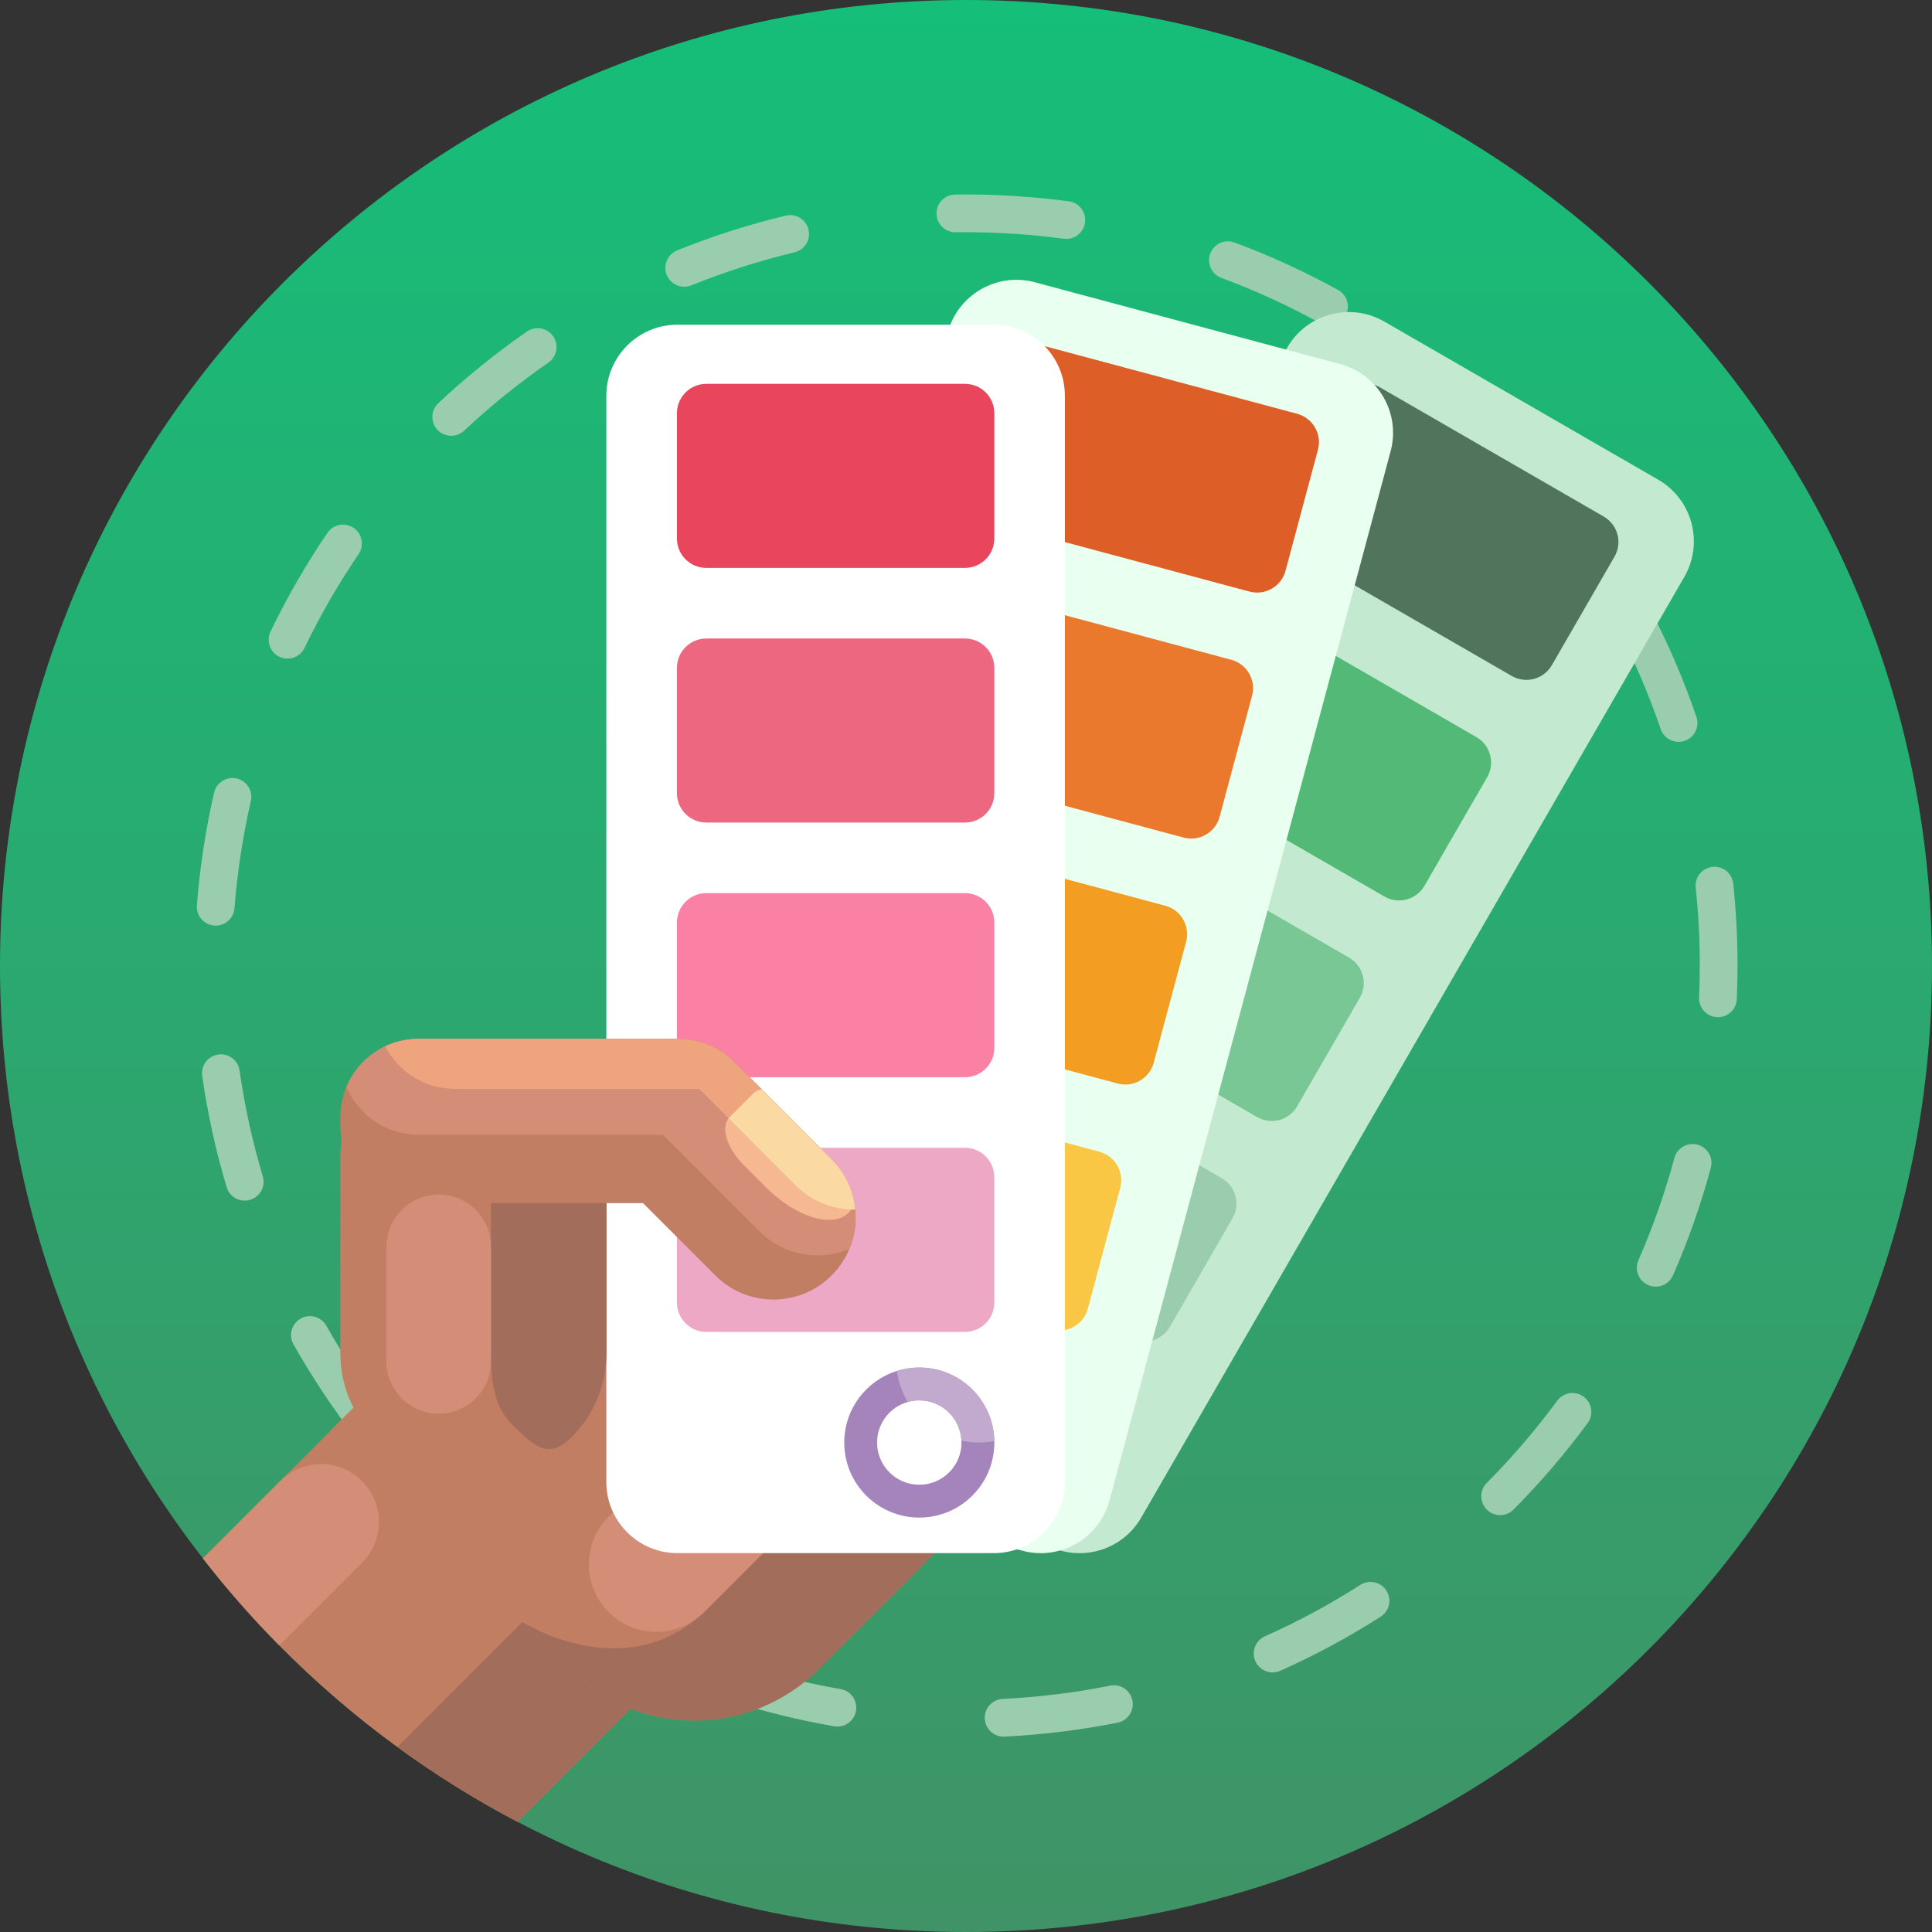 <svg width="74" height="74" viewBox="0 0 74 74" fill="none" xmlns="http://www.w3.org/2000/svg">
<rect x="0" y="0" width="74" height="74" fill="#333333" stroke="none"/>
<path d="M37 74C57.434 74 74 57.434 74 37C74 16.566 57.434 0 37 0C16.566 0 0 16.566 0 37C0 57.434 16.566 74 37 74Z" fill="url(#paint0_linear_8_1414)"/>
<path d="M38.44 66.517C38.057 66.517 37.738 66.216 37.719 65.829C37.7 65.431 38.007 65.092 38.406 65.072C39.787 65.005 41.173 64.834 42.524 64.564C42.915 64.486 43.296 64.74 43.374 65.132C43.452 65.523 43.198 65.904 42.807 65.982C41.386 66.265 39.929 66.445 38.476 66.516C38.464 66.516 38.452 66.517 38.44 66.517ZM32.075 66.13C32.034 66.13 31.993 66.127 31.951 66.12C30.519 65.873 29.094 65.517 27.717 65.063C27.338 64.938 27.132 64.529 27.257 64.15C27.383 63.771 27.79 63.565 28.17 63.69C29.479 64.123 30.834 64.461 32.196 64.695C32.59 64.763 32.853 65.137 32.786 65.53C32.725 65.882 32.42 66.13 32.075 66.13ZM48.745 64.058C48.468 64.058 48.204 63.898 48.084 63.63C47.922 63.265 48.085 62.838 48.449 62.675C49.709 62.112 50.939 61.45 52.104 60.705C52.44 60.49 52.887 60.589 53.102 60.926C53.317 61.262 53.218 61.709 52.882 61.924C51.656 62.706 50.363 63.403 49.039 63.995C48.943 64.037 48.843 64.058 48.745 64.058ZM22.147 62.437C22.02 62.437 21.891 62.403 21.775 62.333C20.532 61.585 19.334 60.737 18.214 59.813C17.906 59.559 17.862 59.103 18.116 58.795C18.37 58.488 18.825 58.444 19.133 58.698C20.199 59.577 21.339 60.383 22.52 61.095C22.862 61.301 22.973 61.745 22.767 62.087C22.631 62.312 22.392 62.437 22.147 62.437ZM57.459 58.033C57.275 58.033 57.091 57.963 56.95 57.823C56.667 57.542 56.665 57.084 56.946 56.801C57.92 55.82 58.829 54.76 59.647 53.65C59.884 53.328 60.336 53.26 60.657 53.496C60.979 53.733 61.047 54.185 60.811 54.507C59.951 55.674 58.996 56.789 57.972 57.819C57.83 57.962 57.645 58.033 57.459 58.033ZM14.23 55.403C14.014 55.403 13.801 55.307 13.659 55.124C12.767 53.977 11.954 52.754 11.241 51.49C11.045 51.142 11.168 50.701 11.515 50.505C11.863 50.309 12.304 50.432 12.5 50.78C13.178 51.983 13.952 53.145 14.8 54.237C15.045 54.552 14.988 55.006 14.673 55.251C14.541 55.353 14.385 55.403 14.23 55.403ZM63.418 49.281C63.321 49.281 63.223 49.261 63.129 49.22C62.763 49.06 62.596 48.633 62.757 48.268C63.31 47.003 63.773 45.686 64.133 44.354C64.237 43.968 64.635 43.74 65.019 43.844C65.404 43.948 65.632 44.345 65.528 44.73C65.15 46.132 64.663 47.517 64.08 48.847C63.962 49.119 63.697 49.281 63.418 49.281ZM9.373 45.987C9.062 45.987 8.775 45.784 8.681 45.471C8.265 44.081 7.95 42.647 7.745 41.208C7.689 40.813 7.963 40.447 8.358 40.391C8.755 40.334 9.12 40.609 9.176 41.004C9.371 42.372 9.67 43.735 10.066 45.057C10.18 45.439 9.963 45.842 9.58 45.956C9.512 45.977 9.442 45.987 9.373 45.987ZM65.802 38.961C65.792 38.961 65.782 38.961 65.771 38.96C65.372 38.944 65.063 38.607 65.08 38.208L65.082 38.148C65.098 37.759 65.106 37.365 65.106 36.979C65.106 35.985 65.053 34.983 64.949 33.999C64.907 33.602 65.195 33.246 65.591 33.204C65.991 33.162 66.344 33.45 66.386 33.846C66.496 34.881 66.552 35.934 66.552 36.979C66.552 37.385 66.543 37.798 66.526 38.207L66.524 38.269C66.507 38.657 66.187 38.961 65.802 38.961ZM8.262 35.453C8.243 35.453 8.224 35.452 8.205 35.451C7.807 35.42 7.509 35.072 7.541 34.674C7.654 33.222 7.876 31.771 8.2 30.361C8.289 29.972 8.678 29.729 9.065 29.818C9.454 29.908 9.697 30.295 9.608 30.684C9.301 32.025 9.09 33.406 8.981 34.787C8.952 35.166 8.635 35.453 8.262 35.453ZM64.293 28.415C63.992 28.415 63.711 28.226 63.609 27.925C63.163 26.619 62.615 25.335 61.98 24.107C61.796 23.752 61.935 23.316 62.289 23.133C62.644 22.949 63.08 23.088 63.263 23.442C63.931 24.734 64.508 26.085 64.977 27.459C65.106 27.836 64.904 28.247 64.526 28.376C64.449 28.402 64.37 28.415 64.293 28.415ZM11.012 25.226C10.907 25.226 10.801 25.203 10.7 25.154C10.34 24.981 10.189 24.549 10.362 24.19C10.991 22.884 11.724 21.612 12.54 20.411C12.764 20.081 13.214 19.995 13.544 20.219C13.874 20.443 13.96 20.893 13.736 21.223C12.959 22.366 12.262 23.575 11.664 24.817C11.54 25.075 11.282 25.226 11.012 25.226ZM59.082 19.19C58.876 19.19 58.672 19.102 58.529 18.932C57.641 17.874 56.666 16.873 55.633 15.957C55.334 15.693 55.307 15.236 55.572 14.937C55.837 14.639 56.293 14.611 56.592 14.876C57.678 15.839 58.702 16.891 59.636 18.002C59.892 18.308 59.852 18.764 59.547 19.02C59.411 19.134 59.246 19.19 59.082 19.19ZM17.283 16.692C17.09 16.692 16.898 16.615 16.756 16.464C16.483 16.172 16.497 15.715 16.789 15.442C17.848 14.449 18.99 13.526 20.183 12.699C20.511 12.472 20.961 12.554 21.188 12.882C21.416 13.21 21.334 13.66 21.006 13.887C19.871 14.674 18.785 15.552 17.777 16.497C17.637 16.627 17.46 16.692 17.283 16.692ZM50.902 12.461C50.784 12.461 50.665 12.432 50.554 12.371C49.344 11.704 48.075 11.123 46.781 10.643C46.407 10.504 46.216 10.088 46.355 9.714C46.494 9.34 46.909 9.149 47.284 9.288C48.644 9.792 49.979 10.404 51.252 11.106C51.601 11.298 51.728 11.738 51.536 12.087C51.404 12.326 51.157 12.461 50.902 12.461ZM26.207 10.983C25.921 10.983 25.651 10.813 25.537 10.532C25.387 10.162 25.566 9.74 25.936 9.591C27.284 9.046 28.683 8.598 30.095 8.259C30.484 8.166 30.874 8.405 30.967 8.794C31.06 9.182 30.82 9.572 30.432 9.665C29.09 9.987 27.759 10.413 26.478 10.931C26.389 10.966 26.297 10.983 26.207 10.983ZM40.844 9.15C40.812 9.15 40.78 9.148 40.748 9.143C39.891 9.029 39.017 8.953 38.148 8.918C37.634 8.897 37.114 8.89 36.603 8.896C36.197 8.9 35.876 8.583 35.871 8.183C35.865 7.784 36.185 7.457 36.584 7.451C37.12 7.444 37.667 7.452 38.208 7.474C39.12 7.511 40.039 7.591 40.939 7.711C41.334 7.764 41.612 8.127 41.559 8.523C41.511 8.886 41.2 9.15 40.844 9.15Z" fill="#9ACDAE"/>
<path d="M24.55 65.055L19.825 69.78C18.217 68.936 16.679 67.977 15.222 66.914C13.606 65.736 12.089 64.429 10.685 63.01C9.649 61.962 8.676 60.853 7.771 59.688V59.687L7.792 59.668L10.733 56.726C10.742 56.717 10.752 56.708 10.76 56.7L13.478 53.982L24.55 65.055Z" fill="#C17E62"/>
<path d="M24.453 65.152L19.826 69.78C18.217 68.936 16.679 67.977 15.222 66.914L20.008 62.128L22.741 64.5L24.453 65.152Z" fill="#A26D5A"/>
<path d="M14.515 58.292C14.515 58.86 14.3 59.428 13.866 59.861L10.925 62.802C10.849 62.878 10.769 62.948 10.685 63.01C9.649 61.962 8.676 60.853 7.771 59.688C7.779 59.681 7.784 59.675 7.792 59.668L10.733 56.726C10.742 56.717 10.752 56.708 10.76 56.7C11.628 55.861 13.011 55.87 13.866 56.726C14.3 57.159 14.515 57.726 14.515 58.292Z" fill="#D48D77"/>
<path d="M36.024 59.272L31.379 63.916C28.733 66.562 24.442 66.562 21.796 63.916L12.669 54.79L22.105 45.354L36.024 59.272Z" fill="#C17E62"/>
<path d="M32.733 55.982L22.105 45.354L19.393 48.066L30.022 58.694C28.895 59.821 27.706 61.01 27.077 61.639C24.024 64.691 20.008 62.128 20.008 62.128L21.796 63.916C24.442 66.562 28.733 66.562 31.379 63.916L33.311 61.984L36.023 59.272L32.733 55.982Z" fill="#A26D5A"/>
<path d="M30.022 58.694L26.97 61.746C25.96 62.756 24.322 62.756 23.312 61.746C22.302 60.736 22.302 59.098 23.312 58.088L26.364 55.036L30.022 58.694Z" fill="#D48D77"/>
<path d="M39.99 59.124L29.499 53.066C28.195 52.314 27.749 50.647 28.501 49.344L49.303 13.315C50.055 12.012 51.721 11.566 53.025 12.318L63.516 18.375C64.819 19.128 65.266 20.794 64.513 22.097L43.712 58.126C42.96 59.43 41.293 59.876 39.99 59.124Z" fill="#C3EAD0"/>
<path d="M57.902 25.89L49.323 20.938C48.785 20.627 48.6 19.939 48.911 19.4L51.311 15.244C51.622 14.706 52.31 14.521 52.848 14.832L61.427 19.785C61.965 20.095 62.15 20.784 61.839 21.322L59.439 25.479C59.128 26.017 58.44 26.201 57.902 25.89Z" fill="#50755C"/>
<path d="M53.025 34.338L44.446 29.385C43.908 29.074 43.724 28.386 44.034 27.848L46.434 23.691C46.745 23.153 47.433 22.968 47.971 23.279L56.55 28.232C57.088 28.543 57.273 29.231 56.962 29.769L54.562 33.926C54.251 34.464 53.563 34.649 53.025 34.338Z" fill="#53B976"/>
<path d="M48.148 42.785L39.569 37.832C39.031 37.522 38.847 36.833 39.157 36.295L41.557 32.138C41.868 31.6 42.556 31.416 43.094 31.727L51.673 36.679C52.211 36.99 52.396 37.678 52.085 38.217L49.685 42.373C49.374 42.911 48.686 43.096 48.148 42.785Z" fill="#78C795"/>
<path d="M43.27 51.233L34.692 46.28C34.154 45.969 33.969 45.281 34.28 44.742L36.68 40.586C36.991 40.048 37.679 39.863 38.217 40.174L46.796 45.127C47.334 45.437 47.518 46.126 47.208 46.664L44.808 50.821C44.497 51.359 43.809 51.543 43.27 51.233Z" fill="#9ACDAE"/>
<path d="M39.16 59.396L27.458 56.26C26.004 55.871 25.142 54.376 25.531 52.923L36.299 12.738C36.688 11.284 38.182 10.422 39.636 10.811L51.338 13.947C52.791 14.336 53.654 15.83 53.264 17.284L42.497 57.469C42.107 58.922 40.613 59.785 39.16 59.396Z" fill="#E9FFF0"/>
<path d="M47.86 22.659L38.292 20.095C37.691 19.934 37.335 19.317 37.496 18.717L38.738 14.081C38.899 13.48 39.516 13.124 40.117 13.285L49.685 15.849C50.285 16.01 50.641 16.627 50.48 17.227L49.238 21.863C49.077 22.463 48.46 22.82 47.86 22.659Z" fill="#DD5E26"/>
<path d="M45.335 32.081L35.767 29.517C35.167 29.356 34.811 28.739 34.971 28.139L36.214 23.503C36.375 22.902 36.992 22.546 37.592 22.707L47.16 25.271C47.761 25.431 48.117 26.049 47.956 26.649L46.714 31.285C46.553 31.885 45.936 32.242 45.335 32.081Z" fill="#EA792E"/>
<path d="M42.811 41.502L33.243 38.939C32.642 38.778 32.286 38.161 32.447 37.56L33.689 32.924C33.85 32.324 34.467 31.968 35.068 32.129L44.636 34.692C45.236 34.853 45.592 35.47 45.431 36.071L44.189 40.707C44.028 41.307 43.411 41.663 42.811 41.502Z" fill="#F39E22"/>
<path d="M40.286 50.924L30.718 48.361C30.118 48.2 29.761 47.583 29.922 46.982L31.164 42.346C31.325 41.746 31.942 41.39 32.543 41.55L42.111 44.114C42.711 44.275 43.068 44.892 42.907 45.493L41.664 50.129C41.504 50.729 40.886 51.085 40.286 50.924Z" fill="#F9C744"/>
<path d="M38.063 59.489H25.949C24.444 59.489 23.224 58.269 23.224 56.764V15.162C23.224 13.657 24.444 12.437 25.949 12.437H38.063C39.568 12.437 40.788 13.657 40.788 15.162V56.764C40.788 58.269 39.568 59.489 38.063 59.489Z" fill="white"/>
<path d="M36.959 21.752H27.054C26.432 21.752 25.928 21.249 25.928 20.627V15.827C25.928 15.206 26.432 14.702 27.054 14.702H36.959C37.581 14.702 38.085 15.206 38.085 15.827V20.627C38.085 21.248 37.581 21.752 36.959 21.752Z" fill="#E9465E"/>
<path d="M36.959 31.506H27.054C26.432 31.506 25.928 31.003 25.928 30.381V25.581C25.928 24.96 26.432 24.456 27.054 24.456H36.959C37.581 24.456 38.085 24.96 38.085 25.581V30.381C38.085 31.003 37.581 31.506 36.959 31.506Z" fill="#EE6781"/>
<path d="M36.959 41.261H27.054C26.432 41.261 25.928 40.757 25.928 40.135V35.336C25.928 34.714 26.432 34.21 27.054 34.21H36.959C37.581 34.21 38.085 34.714 38.085 35.336V40.135C38.085 40.757 37.581 41.261 36.959 41.261Z" fill="#FA80A4"/>
<path d="M36.959 51.015H27.054C26.432 51.015 25.928 50.511 25.928 49.889V45.09C25.928 44.468 26.432 43.964 27.054 43.964H36.959C37.581 43.964 38.085 44.468 38.085 45.09V49.889C38.085 50.511 37.581 51.015 36.959 51.015Z" fill="#EDA8C5"/>
<path d="M38.084 55.198C38.056 53.636 36.781 52.38 35.211 52.38C34.912 52.38 34.623 52.426 34.353 52.511C33.185 52.874 32.337 53.964 32.337 55.252C32.337 56.84 33.624 58.127 35.211 58.127C36.798 58.127 38.086 56.84 38.086 55.252C38.086 55.235 38.086 55.216 38.084 55.198ZM35.211 56.869C34.319 56.869 33.594 56.146 33.594 55.252C33.594 54.514 34.091 53.891 34.768 53.699C34.908 53.659 35.057 53.637 35.211 53.637C36.079 53.637 36.788 54.321 36.825 55.18C36.828 55.204 36.828 55.228 36.828 55.253C36.828 56.146 36.103 56.869 35.211 56.869Z" fill="#A583BB"/>
<path d="M38.084 55.197C37.895 55.233 37.7 55.252 37.501 55.252C37.269 55.252 37.043 55.227 36.825 55.179C36.787 54.32 36.079 53.636 35.211 53.636C35.057 53.636 34.908 53.658 34.768 53.698C34.556 53.341 34.411 52.94 34.353 52.51C34.623 52.425 34.912 52.379 35.211 52.379C36.781 52.379 38.056 53.635 38.084 55.197Z" fill="#C2AACF"/>
<path d="M20.293 56.066C19.805 56.248 19.276 56.347 18.725 56.347H17.537C15.051 56.347 13.037 54.333 13.037 51.846L13.036 44.336C13.037 41.85 15.051 39.836 17.536 39.835H18.724C19.277 39.835 19.806 39.934 20.293 40.117C22.006 40.753 23.225 42.402 23.225 44.336V51.847C23.224 53.781 22.004 55.429 20.293 56.066Z" fill="#C17E62"/>
<path d="M21.855 55.08C20.986 55.921 20.449 55.392 19.594 54.538C19.007 53.95 18.806 53.115 18.806 51.846L18.807 44.336C18.807 42.402 18.581 40.753 20.293 40.117C22.005 40.753 23.224 42.402 23.225 44.336V51.847C23.225 53.116 22.699 54.262 21.855 55.08Z" fill="#A26D5A"/>
<path d="M25.996 46.083L16.03 46.084C14.377 46.083 13.037 44.742 13.036 43.089V42.784C13.037 42.374 13.119 41.983 13.269 41.627C13.721 40.547 14.787 39.789 16.03 39.789H25.997C27.24 39.789 28.306 40.547 28.759 41.627C28.908 41.983 28.991 42.374 28.992 42.784L28.991 43.088C28.991 44.742 27.649 46.084 25.996 46.083Z" fill="#C17E62"/>
<path d="M31.851 48.854C30.622 50.083 28.629 50.084 27.4 48.854L23.804 45.258C23.19 44.644 22.882 43.839 22.883 43.034C22.883 42.228 23.191 41.423 23.805 40.808C24.104 40.509 24.448 40.282 24.816 40.13C25.959 39.652 27.326 39.879 28.255 40.807L31.851 44.404C32.466 45.019 32.773 45.824 32.773 46.629C32.773 47.042 32.692 47.455 32.529 47.844C32.377 48.211 32.15 48.555 31.851 48.854Z" fill="#C17E62"/>
<path d="M16.804 54.149C15.698 54.149 14.801 53.252 14.801 52.146V47.757C14.801 46.651 15.698 45.754 16.804 45.754C17.91 45.754 18.806 46.651 18.806 47.757V52.146C18.806 53.252 17.91 54.149 16.804 54.149Z" fill="#D48D77"/>
<path d="M32.529 47.844C31.387 48.321 30.02 48.094 29.09 47.164L25.494 43.568C25.46 43.534 25.427 43.499 25.395 43.464H16.031C14.788 43.464 13.72 42.707 13.269 41.627C13.555 40.944 14.087 40.389 14.754 40.074C15.142 39.892 15.573 39.789 16.03 39.789H25.997C26.865 39.789 27.645 40.159 28.192 40.749C28.212 40.769 28.234 40.787 28.255 40.807L31.851 44.404C32.389 44.942 32.693 45.626 32.758 46.328C32.768 46.428 32.772 46.528 32.772 46.629C32.772 47.042 32.691 47.455 32.529 47.844Z" fill="#D48D77"/>
<path d="M32.758 46.328C32.707 46.329 32.658 46.329 32.609 46.326L32.608 46.327C31.836 46.304 31.07 45.998 30.48 45.407L26.884 41.811C26.85 41.777 26.818 41.741 26.786 41.707H17.421C16.259 41.707 15.249 41.044 14.754 40.074C15.142 39.892 15.573 39.789 16.031 39.789H25.997C26.866 39.789 27.645 40.159 28.192 40.749C28.212 40.769 28.234 40.787 28.255 40.807L31.851 44.404C32.326 44.879 32.618 45.469 32.725 46.084C32.739 46.164 32.75 46.246 32.758 46.328Z" fill="#EEA47D"/>
<path d="M32.507 46.45C31.901 47.056 30.489 46.628 29.355 45.493L28.491 44.63C27.853 43.991 27.598 43.201 27.908 42.835C27.916 42.823 27.926 42.813 27.936 42.803L28.859 41.88C28.942 41.797 29.05 41.748 29.177 41.729L31.851 44.404C32.326 44.879 32.618 45.469 32.725 46.084C32.697 46.172 32.659 46.253 32.609 46.326L32.608 46.327C32.579 46.371 32.545 46.413 32.507 46.45Z" fill="#F5B890"/>
<path d="M32.757 46.328C32.707 46.329 32.657 46.329 32.609 46.326L32.608 46.327C31.835 46.304 31.07 45.998 30.48 45.407L27.907 42.835C27.915 42.823 27.925 42.812 27.936 42.803L28.858 41.88C28.941 41.797 29.049 41.748 29.176 41.729L31.85 44.404C32.326 44.879 32.618 45.469 32.724 46.084C32.739 46.164 32.749 46.246 32.757 46.328Z" fill="#FBD9A3"/>
<defs>
<linearGradient id="paint0_linear_8_1414" x1="37" y1="0" x2="37" y2="74" gradientUnits="userSpaceOnUse">
<stop stop-color="#15BE79"/>
<stop offset="1" stop-color="#409366"/>
</linearGradient>
</defs>
</svg>
